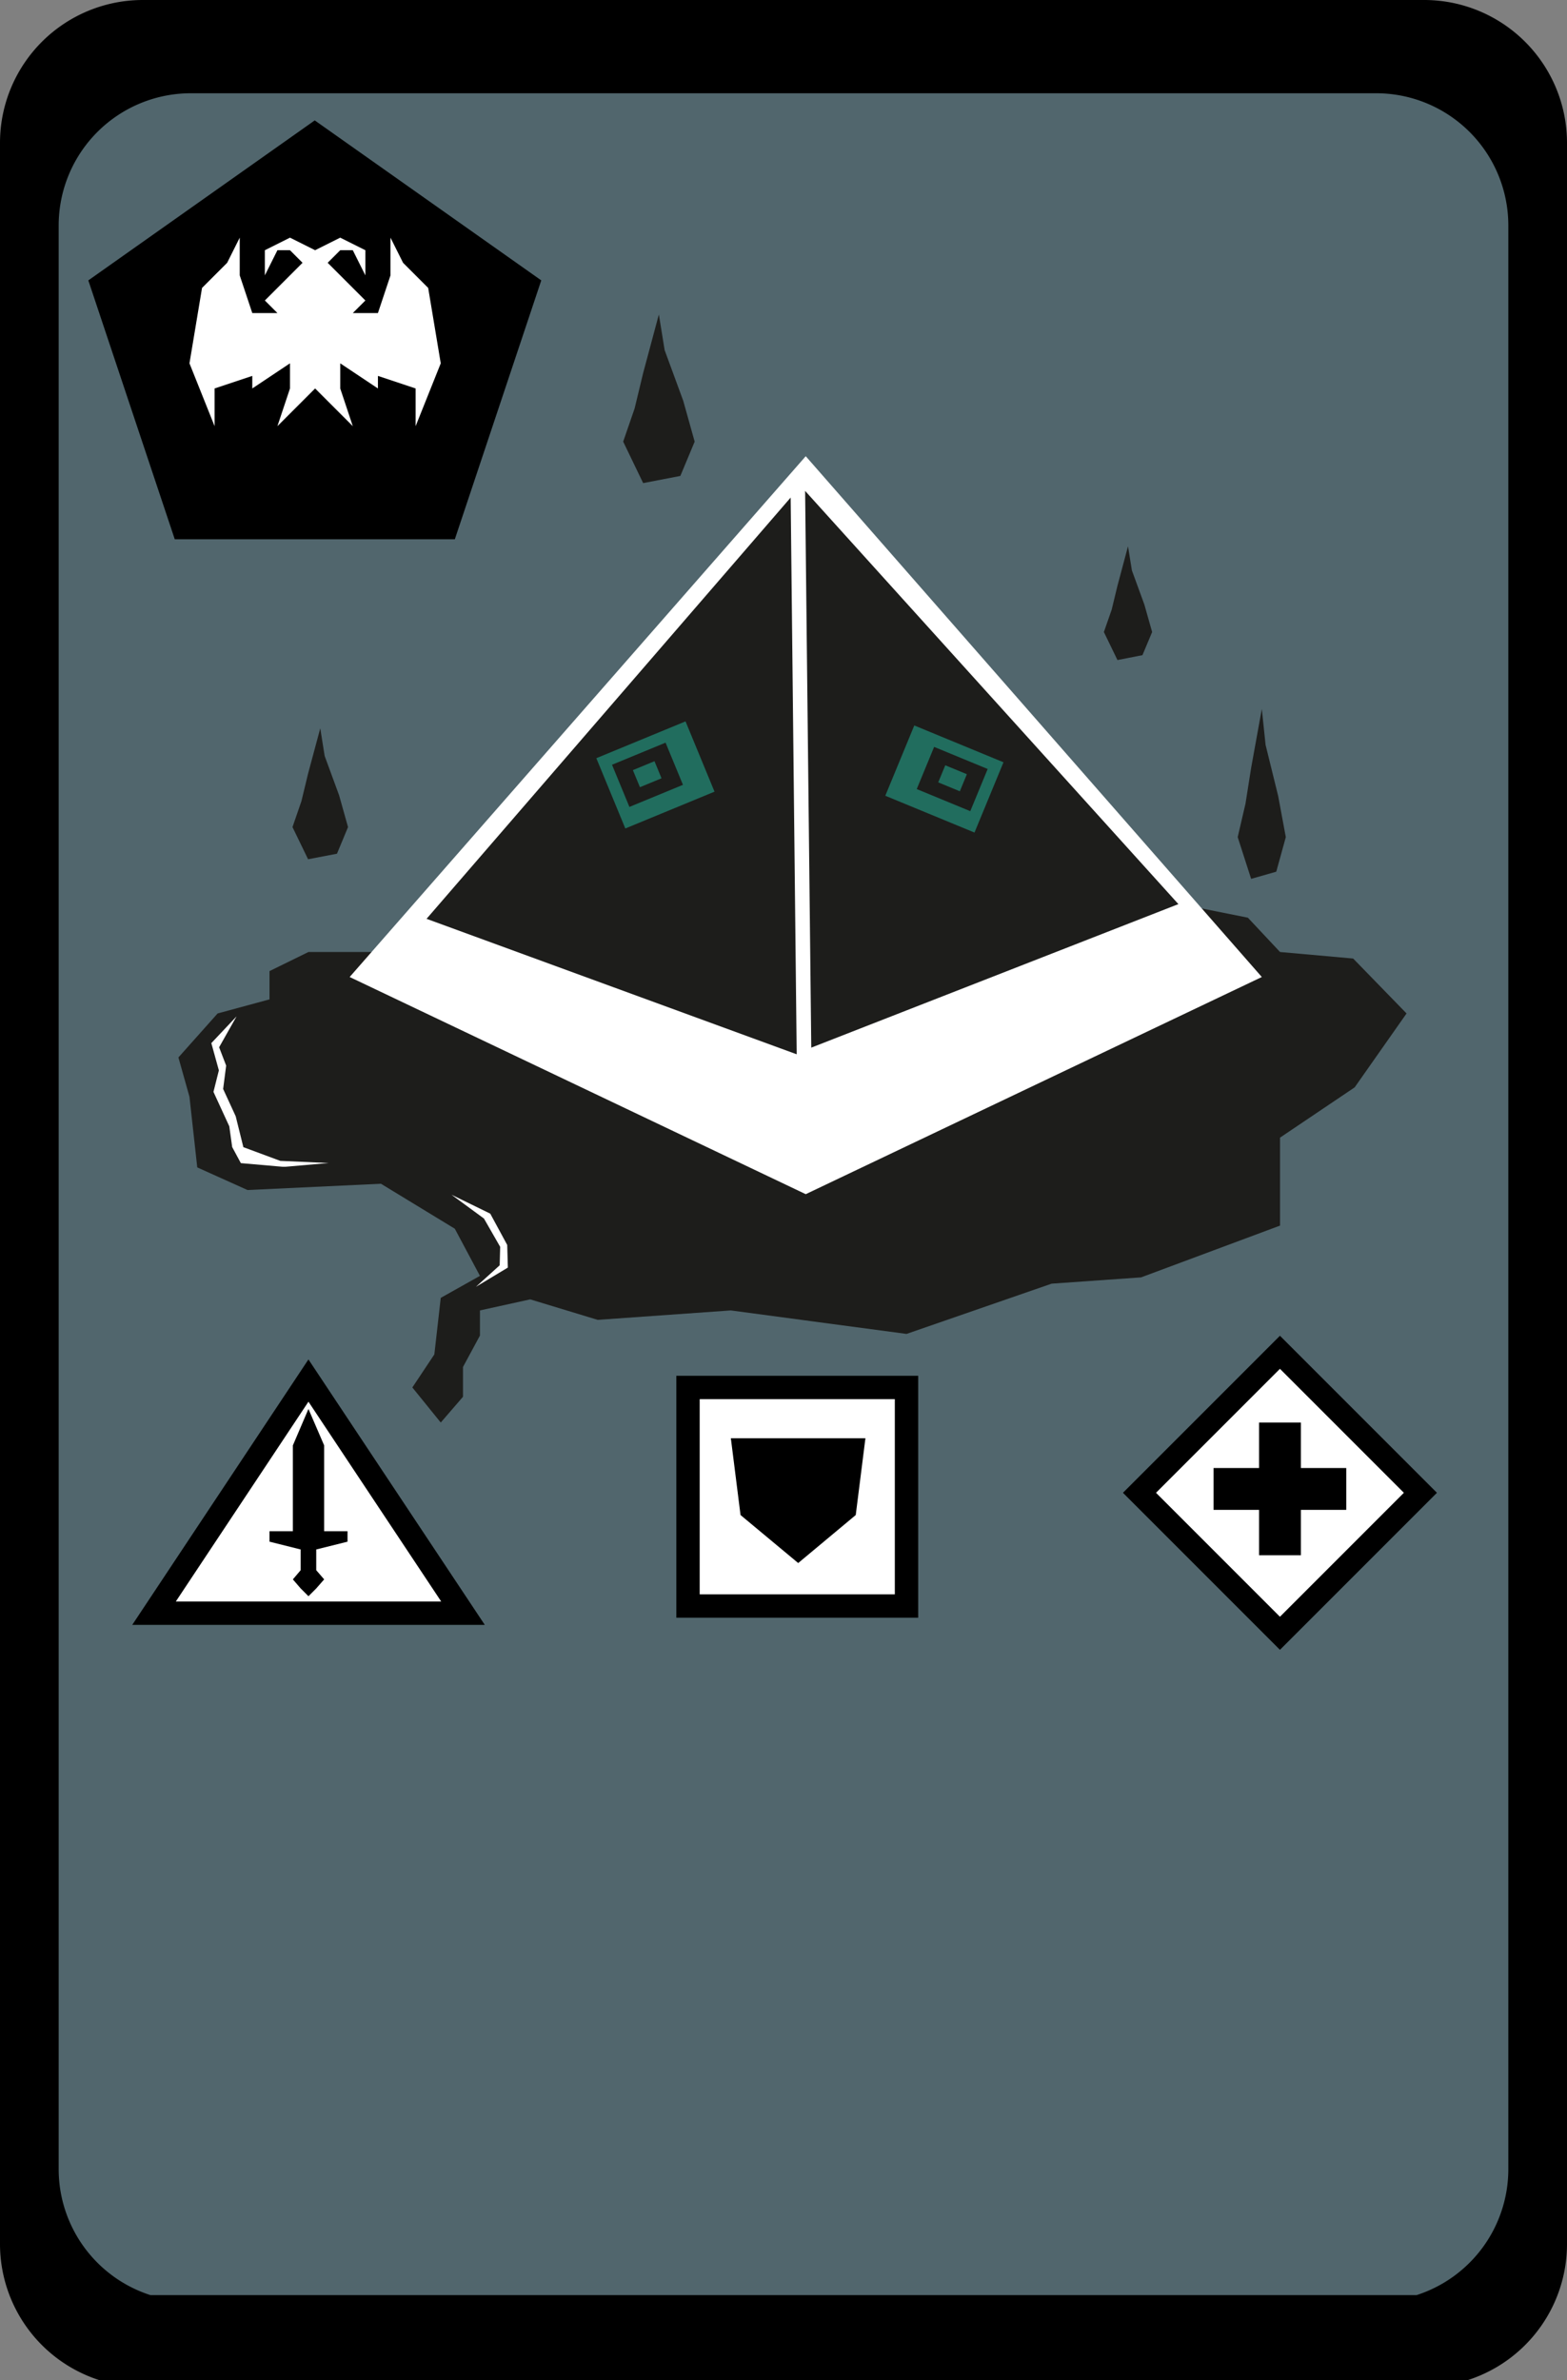 <svg xmlns="http://www.w3.org/2000/svg" viewBox="0 0 124.72 189.38"><rect x="0" y="0" width="124.72" height="189.38" fill="#808080" stroke="none"/><defs><style>.cls-1{fill:#51666d;}.cls-2,.cls-3{fill:#fff;}.cls-2{stroke:#000;stroke-miterlimit:10;stroke-width:1.86px;}.cls-4{fill:#1d1d1b;}.cls-5{fill:#216d5e;}</style></defs><title>Element 42</title><g id="Ebene_2" data-name="Ebene 2"><g id="Ebene_1-2" data-name="Ebene 1"><path d="M124.72,178.58V11.34A11.37,11.37,0,0,0,113.39,0h-102A11.37,11.37,0,0,0,0,11.34V178.58a11.38,11.38,0,0,0,7.89,10.8H116.83A11.38,11.38,0,0,0,124.72,178.58Z"/><path class="cls-1" d="M120.05,172.62V17.91A10.52,10.52,0,0,0,109.56,7.42H15.16A10.52,10.52,0,0,0,4.67,17.91V172.62a10.53,10.53,0,0,0,7.3,10H112.75A10.53,10.53,0,0,0,120.05,172.62Z"/><rect class="cls-2" x="93.97" y="110.88" width="15.81" height="15.81" transform="translate(113.83 -37.25) rotate(45)"/><rect x="100.21" y="113.19" width="3.33" height="10.56"/><rect x="100.21" y="113.19" width="3.33" height="10.56" transform="translate(-16.6 220.35) rotate(-90)"/><polygon class="cls-2" points="12.26 128.36 24.55 109.85 36.85 128.36 12.26 128.36"/><polygon points="25.8 121.84 25.8 115.01 24.55 112.11 23.31 115.01 23.31 121.84 21.45 121.84 21.45 122.67 23.93 123.29 23.93 124.94 23.31 125.67 23.93 126.39 24.55 127.01 25.17 126.39 25.8 125.67 25.17 124.94 25.17 123.29 27.66 122.67 27.66 121.84 25.8 121.84"/><polygon points="25.05 9.58 7.03 22.31 13.91 42.91 36.2 42.91 43.08 22.31 25.05 9.58"/><polygon class="cls-3" points="35.08 28.91 34.08 22.91 32.08 20.91 31.08 18.91 31.08 21.91 30.08 24.91 28.08 24.91 29.08 23.91 28.08 22.91 26.08 20.91 27.08 19.91 28.08 19.91 29.08 21.91 29.08 19.91 27.08 18.91 25.08 19.91 23.08 18.91 21.08 19.91 21.08 21.91 22.08 19.91 23.08 19.91 24.08 20.91 22.08 22.91 21.08 23.91 22.08 24.91 20.08 24.91 19.08 21.91 19.08 18.91 18.08 20.91 16.08 22.91 15.08 28.91 17.08 33.91 17.08 30.91 20.08 29.91 20.08 30.91 23.08 28.91 23.08 30.91 22.08 33.91 24.08 31.91 25.08 30.91 26.08 31.91 28.08 33.91 27.08 30.91 27.08 28.91 30.08 30.91 30.08 29.91 33.08 30.91 33.08 33.91 35.08 28.91"/><rect class="cls-2" x="54.76" y="110.4" width="17.39" height="17.39" transform="translate(182.55 55.64) rotate(90)"/><polygon points="58.17 114.44 68.88 114.44 68.11 120.55 63.53 124.37 58.94 120.55 58.17 114.44"/><polygon class="cls-4" points="29.57 75.75 24.55 75.75 21.45 77.27 21.45 79.52 17.32 80.64 14.2 84.14 15.08 87.27 15.7 92.89 19.7 94.69 30.32 94.19 36.2 97.77 38.2 101.52 35.08 103.27 34.57 107.77 32.82 110.4 35.08 113.19 36.85 111.14 36.85 108.77 38.2 106.27 38.2 104.27 42.2 103.39 47.57 105.02 58.17 104.27 72.15 106.14 83.7 102.14 90.82 101.64 101.88 97.52 101.88 90.52 107.82 86.52 111.95 80.64 107.7 76.27 101.88 75.75 99.32 73.02 91.82 71.52 29.57 75.75"/><polygon class="cls-3" points="64.13 36.3 27.83 77.74 64.13 95.02 100.43 77.74 64.13 36.3"/><polygon class="cls-4" points="62.93 39.59 33.95 73.11 63.41 83.89 62.93 39.59"/><polygon class="cls-4" points="64.08 39.06 64.57 83.36 93.79 71.94 64.08 39.06"/><rect class="cls-5" x="71.32" y="58.97" width="7.68" height="6.05" transform="translate(121 147.96) rotate(-157.58)"/><rect class="cls-4" x="73.48" y="60.18" width="4.61" height="3.63" transform="translate(122.2 148.2) rotate(-157.58)"/><rect class="cls-5" x="74.87" y="61.21" width="1.86" height="1.47" transform="translate(122.26 148.1) rotate(-157.58)"/><rect class="cls-5" x="48.32" y="58.64" width="7.68" height="6.05" transform="translate(-19.57 24.55) rotate(-22.42)"/><rect class="cls-4" x="49.23" y="59.84" width="4.61" height="3.63" transform="translate(-19.62 24.31) rotate(-22.42)"/><rect class="cls-5" x="50.58" y="60.87" width="1.86" height="1.47" transform="translate(-19.6 24.3) rotate(-22.42)"/><path class="cls-3" d="M18.83,80.87l-1.39,2.46L18,84.79l-.24,1.86,1,2.17.61,2.46,2.94,1.09,3.86.17-3.46.3h-.21l-3.33-.29-.69-1.28-.23-1.65-1.26-2.74.43-1.71L16.82,83Z"/><polygon class="cls-3" points="35.93 95.06 39.02 96.57 40.37 99.06 40.42 100.86 37.88 102.39 39.77 100.68 39.81 99.21 38.52 96.96 35.93 95.06"/><polygon class="cls-4" points="88.94 46.61 88.48 48.51 87.86 50.29 88.94 52.52 90.93 52.13 91.7 50.29 91.08 48.1 90.09 45.39 89.78 43.47 88.94 46.61"/><polygon class="cls-4" points="99.58 61.1 99.13 63.95 98.51 66.61 99.58 69.93 101.58 69.36 102.34 66.61 101.73 63.33 100.73 59.27 100.43 56.41 99.58 61.1"/><polygon class="cls-4" points="51.19 29.68 50.51 32.5 49.6 35.14 51.19 38.44 54.15 37.87 55.29 35.14 54.38 31.89 52.9 27.86 52.44 25.02 51.19 29.68"/><polygon class="cls-4" points="24.52 61.56 23.99 63.75 23.28 65.81 24.52 68.37 26.82 67.93 27.7 65.81 26.99 63.28 25.84 60.15 25.49 57.95 24.52 61.56"/></g></g></svg>